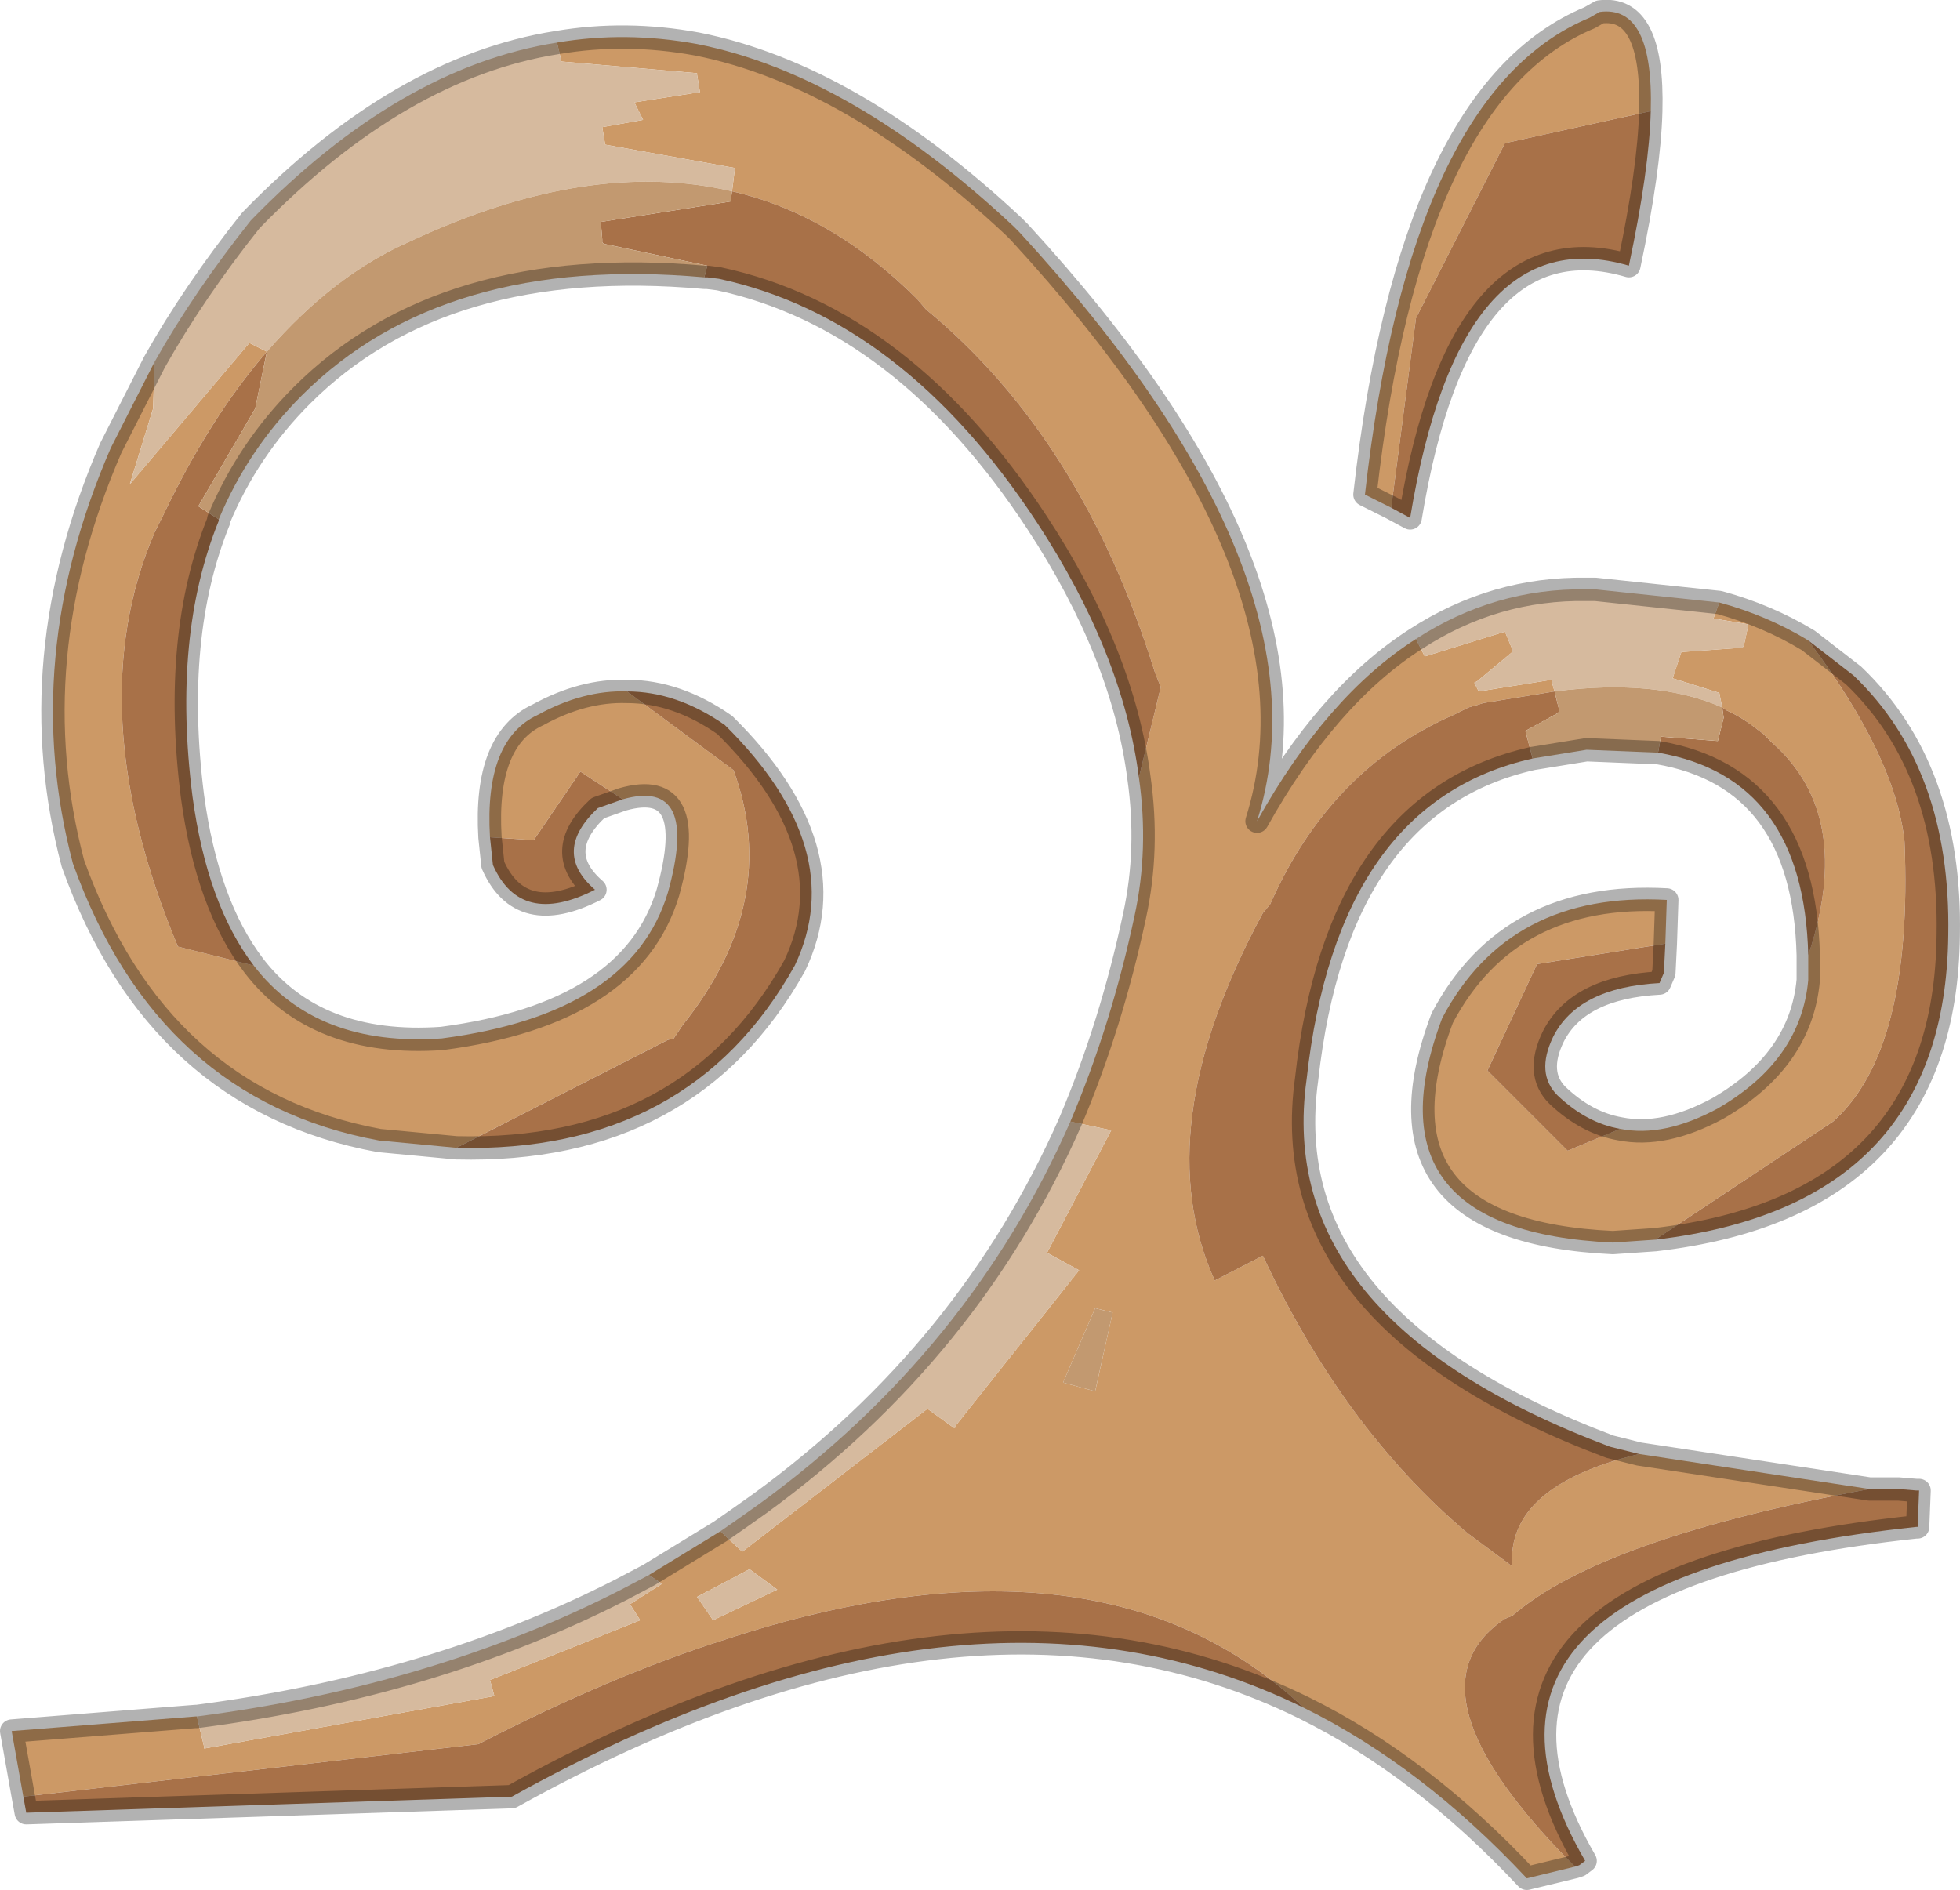 <svg viewBox="0 0 67.203 64.813" xmlns="http://www.w3.org/2000/svg" xmlns:xlink="http://www.w3.org/1999/xlink"><use transform="translate(0 .01)" width="67.2" height="64.8" xlink:href="#a"/><defs><g id="a"><path d="m293.25 154.55-.9-.45q1.55-13.8 7.7-16.35l.35-.2q1.85-.25 1.75 3.4l-5 1.1-3.05 6-.85 6.5m-8.65 9.25.75-3.1-.2-.5q-2.5-8.05-7.85-12.45l-.3-.35q-2.9-2.9-6.35-3.7l.1-.8-4.45-.8-.1-.6 1.4-.25-.3-.6 2.25-.35-.1-.6v-.05l-4.65-.4-.15-.65q2.35-.4 4.8.05 5.3 1.05 10.85 6.25l.2.2q10.8 11.75 8.15 20.2 2.4-4.3 5.45-6.25l.3.6 2.75-.85.25.6v.1l-1.2 1-.1.05.15.3 2.5-.4v.05l.1.35-2.45.4-.15.05-.35.1-.5.25q-4.25 1.85-6.3 6.5l-.25.3q-4 7.4-1.65 12.6l1.65-.85q2.75 5.9 7 9.5l1.55 1.15q-.2-2.75 4.35-3.85l7.9 1.2q-9.2 1.7-12.25 4.35l-.25.1q-3.65 2.45 2.4 8.5l-1.65.4q-3.6-3.85-7.65-5.85-6.95-6.55-19.8-2.35-3.95 1.25-8.5 3.6l-15.6 1.8-.4-2.25 6.3-.5h.05l.25 1.05v.05l9.95-1.8-.15-.55q2.55-1 5.15-2.05l-.35-.55 1.1-.7-.45-.3 2.45-1.5.75.7 6.35-4.9.9.65h.05v-.05l4.25-5.35-1.1-.6 2.2-4.2-1.4-.3q1.4-3.3 2.2-7.05.5-2.3.15-4.75m19.9-6q1.65.45 3.05 1.3 3 4 3.3 6.9.3 7.15-2.45 9.6l-6.1 4.05-1.45.1q-8.6-.4-5.85-7.7 2.3-4.35 7.7-4.05l-.05 1.5-4.4.7-1.7 3.65 2.75 2.75 1.8-.75q1.5.3 3.35-.7 2.85-1.65 3.1-4.4v-.85q1.6-4.8-1.25-7.3l-.3-.3-.2-.15q-.5-.4-1.05-.65l-.15-.1-.1-.5-1.6-.5.3-.9 2.1-.15.05-.1.15-.7-1.2-.2.2-.55m-53.65-8.25-.05 1.6-.8 2.6 4.1-4.85.6.3q-1.95 2.25-3.55 5.6l-.3.6q-2.6 6.05.8 14.2l2.6.65q2.15 2.8 6.45 2.5 6.5-.85 7.75-5 1.1-3.95-1.55-3.2l-1.45-.95-1.6 2.35-1.5-.1q-.2-3.35 1.65-4.2 1.55-.85 3.05-.8l3.65 2.7q1.65 4.5-1.75 8.75l-.3.45-.2.05-7.25 3.7-2.65-.25q-7.6-1.4-10.5-9.5-1.85-7 1.3-14.25l1.5-2.95M270 192.7l2.2-1.05-.95-.7-1.8.95.55.8m12-8.15 1.1.3.6-2.7-.6-.15-1.1 2.55" fill="#c96" fill-rule="evenodd" transform="translate(-245.55 -137.15)"/><path d="m293.25 154.55.85-6.5 3.05-6 5-1.1q-.05 2-.75 5.3-5.8-1.7-7.5 8.65l-.65-.35m-22.6-10.85q3.45.8 6.35 3.7l.3.35q5.35 4.4 7.85 12.45l.2.5-.75 3.1q-.55-4.25-3.5-8.75-4.6-7-10.9-8.35l-.4-.05h-.1l.1-.4-3.55-.75-.05-.05v-.1l-.05-.6 4.45-.7.05-.35m-24.3 55.05 15.6-1.8q4.55-2.35 8.5-3.6 12.85-4.2 19.8 2.35-11.5-5.65-27.15 3.05l-16.65.55-.1-.55m53.2 2.4q-6.05-6.05-2.4-8.5l.25-.1q3.05-2.65 12.25-4.35h1l.6.05h.1l-.05 1.25h-.05q-16.95 1.8-11.35 11.45l-.2.15-.15.05m2.2-14.15q-4.55 1.1-4.35 3.85l-1.55-1.15q-4.25-3.6-7-9.5l-1.65.85q-2.35-5.2 1.65-12.6l.25-.3q2.05-4.65 6.3-6.5l.5-.25.35-.1.15-.05 2.45-.4.15.6v.1l-.05.05-1 .55-.1.05.25.95q-6.7 1.5-7.75 11-1.15 8.25 10.4 12.6l1 .25m-47.05-37.8-.4 1.95-1.95 3.35.7.45v.05q-1.6 3.95-.9 9.45.5 3.7 2.1 5.8l-2.6-.65q-3.4-8.15-.8-14.2l.3-.6q1.6-3.35 3.55-5.6m52.85 9.9 1.55 1.2q3.35 3.2 3.25 8.9-.1 9.3-10.05 10.45l6.1-4.05q2.75-2.45 2.45-9.6-.3-2.9-3.3-6.9m-4.9 10.4-.05 1-.15.35q-2.8.15-3.65 1.85-.6 1.25.15 2 1 .95 2.15 1.15l-1.8.75-2.75-2.75 1.7-3.65 4.4-.7m4.9.4q-.15-6.1-5.15-6.95l.1-.55 1.95.15.2-.8-.05-.35.15.1q.55.25 1.05.65l.2.15.3.3q2.85 2.5 1.25 7.3m-46.35 6.6 7.25-3.7.2-.05.3-.45q3.4-4.25 1.75-8.75l-3.65-2.7q1.7 0 3.35 1.15 4.3 4.25 2.4 8.25-3.6 6.45-11.6 6.25m1.15-10.65 1.5.1 1.6-2.35 1.45.95-.85.3q-1.6 1.5-.1 2.8-2.55 1.3-3.5-.85l-.1-.95" fill="#a87148" fill-rule="evenodd" transform="translate(-245.55 -137.15)"/><path d="m282.25 175.6 1.4.3-2.2 4.2 1.1.6-4.25 5.35v.05h-.05l-.9-.65-6.35 4.9-.75-.7q.65-.45 1.35-.95 7.2-5.25 10.65-13.1m-14.45 15.55.45.3-1.1.7.35.55q-2.6 1.05-5.15 2.05l.15.55-9.95 1.8v-.05l-.25-1.05q8.1-1.05 14.55-4.35l.95-.5m31.05-30.3-.1-.35v-.05l-2.5.4-.15-.3.1-.05 1.2-1v-.1l-.25-.6-2.75.85-.3-.6q2.7-1.75 5.85-1.7h.3l4.25.45-.2.55 1.2.2-.15.7-.05.1-2.1.15-.3.9 1.6.5.1.5q-2.25-1-5.75-.55m-34.2-22.25.15.65 4.65.4v.05l.1.6-2.25.35.3.6-1.4.25.1.6 4.45.8-.1.8q-4.9-1.15-11 1.7-2.65 1.15-4.95 3.8l-.6-.3-4.1 4.85.8-2.6.05-1.6q1.35-2.4 3.3-4.85 5.1-5.25 10.5-6.1m5.35 54.1-.55-.8 1.8-.95.95.7-2.2 1.05" fill="#d6ba9e" fill-rule="evenodd" transform="translate(-245.55 -137.15)"/><path d="M254.7 149.2q2.3-2.65 4.95-3.8 6.1-2.85 11-1.7l-.05.35-4.45.7.05.6v.1l.05.05 3.55.75-.1.4q-8.95-.8-13.8 4.05-1.85 1.85-2.85 4.25l-.7-.45 1.95-3.35.4-1.95m47.7 13.75-2.45-.1-1.85.3-.25-.95.1-.05 1-.55.05-.05v-.1l-.15-.6q3.5-.45 5.75.55l.05.35-.2.8-1.95-.15-.1.55m-20.4 21.6 1.1-2.55.6.15-.6 2.7-1.1-.3" fill="#c29970" fill-rule="evenodd" transform="translate(-245.55 -137.15)"/><path d="M64.1 51.05h1l.6.05h.1l-.05 1.25h-.05q-16.95 1.8-11.35 11.45l-.2.15L54 64M56.6 3.8Q56.7.15 54.85.4l-.35.2q-6.15 2.55-7.7 16.35l.9.45m8.9-13.6q-.05 2-.75 5.3-5.8-1.7-7.5 8.65l-.65-.35m-8.65 9.25q.35 2.45-.15 4.75-.8 3.75-2.2 7.05m-12 14.05L22.25 54m-15.5 4.85H6.7l-6.3.5.4 2.25m43.9-3.05q4.05 2 7.65 5.85L54 64m10.1-12.95-7.9-1.2M48.55 21.9q-3.05 1.95-5.45 6.25 2.65-8.45-8.15-20.2l-.2-.2Q29.2 2.55 23.9 1.5q-2.45-.45-4.8-.05M7.5 17.8q1-2.4 2.85-4.25Q15.2 8.7 24.15 9.5h.1l.4.05q6.3 1.35 10.9 8.35 2.95 4.5 3.5 8.75m9.5-4.75q2.7-1.75 5.85-1.7h.3l4.25.45q1.65.45 3.05 1.3l1.55 1.2q3.35 3.2 3.25 8.9-.1 9.3-10.05 10.45l-1.45.1q-8.6-.4-5.85-7.7 2.3-4.35 7.7-4.05l-.05 1.5-.05 1-.15.35q-2.8.15-3.65 1.85-.6 1.25.15 2 1 .95 2.15 1.15 1.5.3 3.35-.7 2.85-1.65 3.1-4.4v-.85q-.15-6.1-5.15-6.95l-2.45-.1-1.85.3q-6.7 1.5-7.75 11-1.15 8.25 10.4 12.6l1 .25M8.7 33.1Q7.1 31 6.6 27.3q-.7-5.5.9-9.45v-.05m-2.2-5.4Q6.65 10 8.6 7.55q5.1-5.25 10.5-6.1m2.4 22.25q-1.5-.05-3.05.8-1.85.85-1.65 4.2m4.55-1.3q2.65-.75 1.55 3.2-1.25 4.15-7.75 5-4.3.3-6.45-2.5m12.8-9.4q1.7 0 3.35 1.15 4.3 4.25 2.4 8.25-3.6 6.45-11.6 6.25L13 39.1q-7.6-1.4-10.5-9.5-1.85-7 1.3-14.25l1.5-2.95m16.05 15-.85.3q-1.6 1.5-.1 2.8-2.55 1.3-3.5-.85l-.1-.95m27.9 29.85Q33.2 52.9 17.55 61.6L.9 62.15l-.1-.55m5.95-2.75q8.1-1.05 14.55-4.35l.95-.5m2.45-1.5q.65-.45 1.35-.95 7.2-5.25 10.65-13.1" fill="none" stroke="#000" stroke-linecap="round" stroke-linejoin="round" stroke-opacity=".302" stroke-width=".8"/></g></defs></svg>
